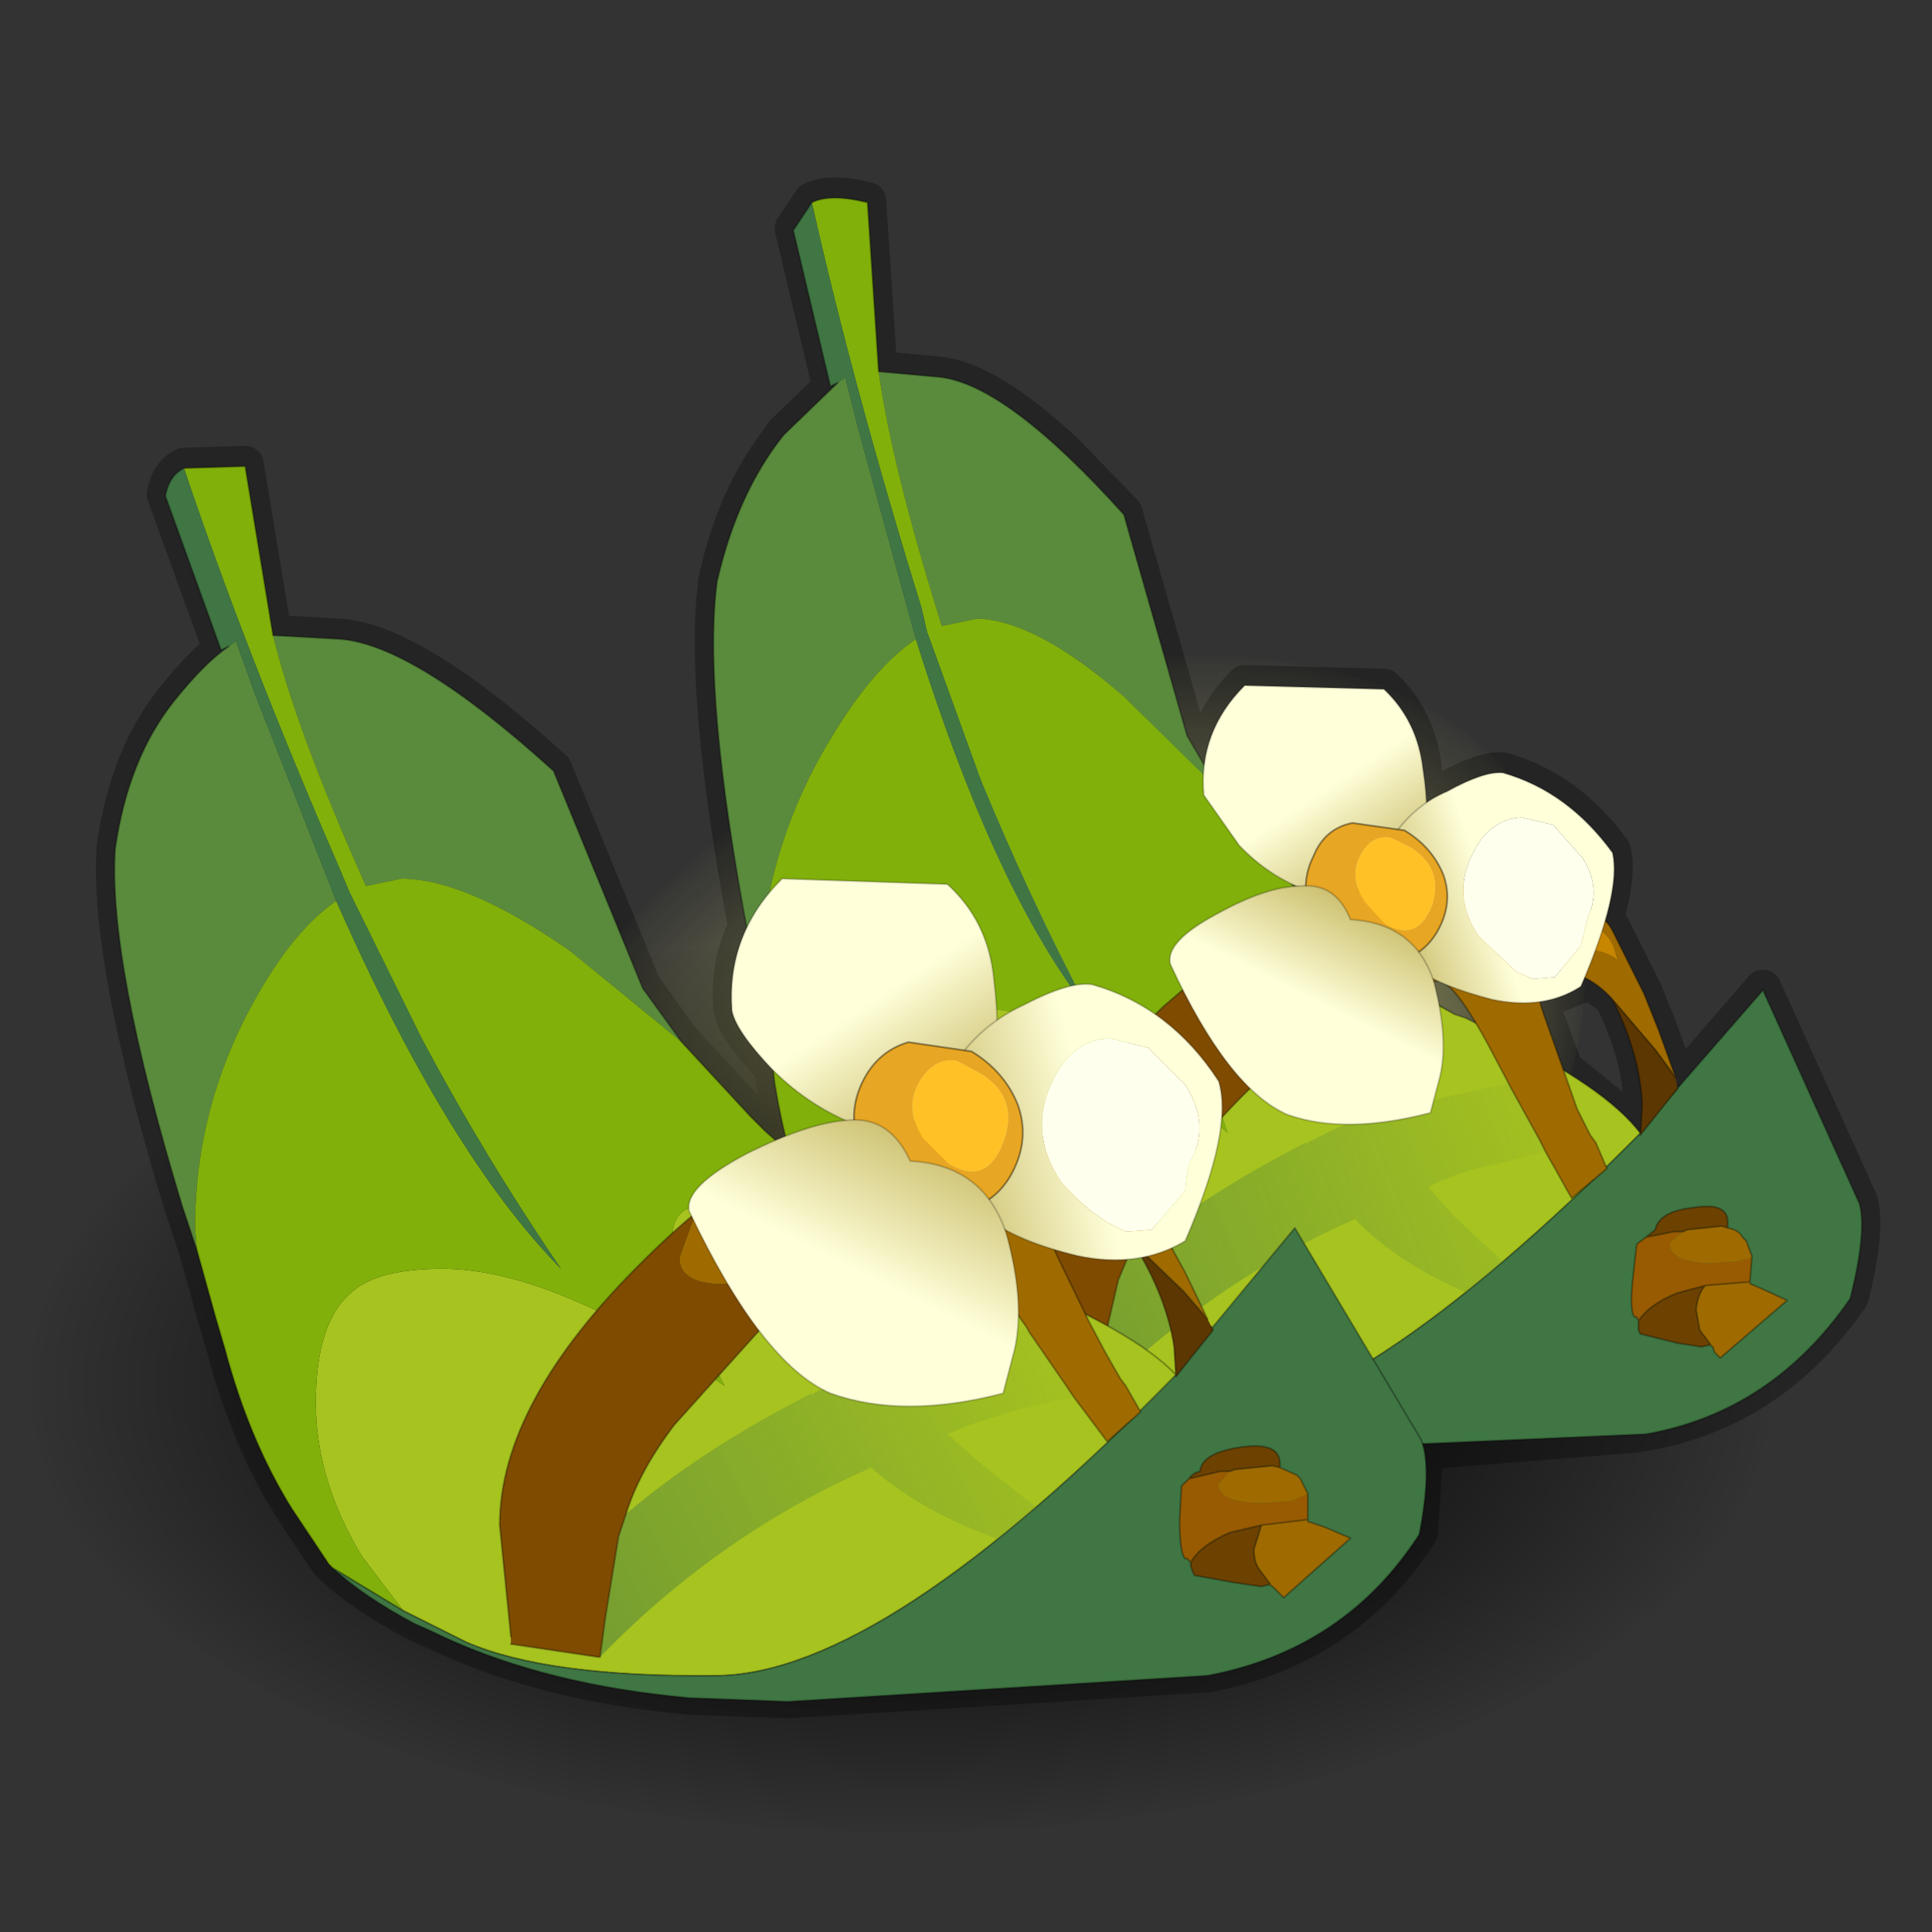 <?xml version="1.0" encoding="UTF-8" standalone="no"?>
<svg xmlns:xlink="http://www.w3.org/1999/xlink" height="520.0px" width="520.0px" xmlns="http://www.w3.org/2000/svg">
  <rect width="100%" height="100%" fill="#333333" stroke="none"/>
  <g transform="matrix(10.0, 0.0, 0.0, 10.0, 0.0, 0.0)">
    <use height="52.0" transform="matrix(1.0, 0.0, 0.0, 1.0, 0.0, 0.0)" width="52.0" xlink:href="#sprite0"/>
  </g>
  <defs>
    <g id="sprite0" transform="matrix(1.0, 0.0, 0.0, 1.0, 0.0, 0.0)">
      <use height="52.0" transform="matrix(1.0, 0.0, 0.0, 1.0, 0.0, 0.0)" width="52.0" xlink:href="#sprite1"/>
      <use height="41.5" transform="matrix(1.0, 0.0, 0.0, 1.0, 2.6, 4.75)" width="48.0" xlink:href="#shape1"/>
      <use height="27.4" transform="matrix(0.415, 0.696, -1.004, 0.599, 35.8, 12.5)" width="27.4" xlink:href="#sprite2"/>
      <use height="44.0" transform="matrix(1.0, 0.0, 0.0, 1.0, 0.85, 5.3)" width="49.25" xlink:href="#shape3"/>
    </g>
    <g id="sprite1" transform="matrix(1.0, 0.0, 0.0, 1.0, 0.0, 0.0)">
      <use height="52.0" transform="matrix(1.0, 0.0, 0.0, 1.0, 0.0, 0.0)" width="52.0" xlink:href="#shape0"/>
    </g>
    <g id="shape0" transform="matrix(1.0, 0.0, 0.0, 1.0, 0.0, 0.0)">
      <path d="M52.0 0.0 L52.0 52.0 0.0 52.0 0.0 0.0 52.0 0.0" fill="#ffba2e" fill-opacity="0.0" fill-rule="evenodd" stroke="none"/>
    </g>
    <g id="shape1" transform="matrix(1.0, 0.0, 0.0, 1.0, -2.6, -4.75)">
      <path d="M43.15 25.0 L42.95 25.55 42.65 26.3 43.4 26.85 44.55 28.2 45.1 28.95 44.65 27.7 44.25 26.7 43.4 25.0 43.2 24.75 43.15 25.0 M42.65 26.3 L42.55 26.5 41.45 26.95 41.55 27.25 42.1 28.75 44.0 30.3 44.15 30.45 44.2 29.7 Q44.15 28.35 43.4 26.85 M40.45 33.9 L42.85 31.75 42.3 32.2 41.6 30.95 41.45 30.65 40.65 29.2 40.6 29.1 40.15 28.25 39.75 27.5 39.45 27.35 39.15 27.25 38.75 27.05 Q38.95 28.15 38.75 28.95 L38.5 29.9 36.15 30.2 34.65 29.95 33.65 29.25 32.9 30.1 32.85 30.3 32.3 32.35 31.9 33.35 31.55 33.55 31.9 34.2 32.35 35.15 32.5 35.45 32.3 35.2 31.85 34.7 30.95 33.75 30.75 33.8 31.55 35.8 31.6 36.2 31.65 36.95 31.65 37.0 32.65 35.75 32.65 35.7 34.0 34.05 M42.1 28.75 L42.15 28.95 42.45 29.8 42.8 30.5 42.95 30.7 43.25 31.4 44.0 30.6 44.15 30.45 44.15 30.5 45.15 29.25 47.45 26.6 50.05 32.35 Q50.25 33.1 49.8 34.9 47.7 37.95 44.3 38.55 L44.0 38.6 38.35 39.05 38.2 41.25 Q36.2 44.35 32.5 45.05 L21.2 45.75 18.55 45.65 18.05 45.6 Q14.35 45.2 11.6 43.85 L11.15 43.65 Q9.75 42.9 8.95 42.15 L8.85 42.05 7.85 40.55 Q6.7 38.7 6.05 36.25 L5.8 35.4 5.3 33.6 4.9 32.4 Q2.9 25.8 3.1 22.8 3.45 20.35 4.7 18.8 5.5 17.8 6.15 17.35 L5.95 17.45 4.45 13.3 Q4.55 12.75 4.95 12.55 L6.6 12.5 7.35 17.05 9.15 17.15 Q11.15 17.3 14.9 20.7 L17.3 26.55 18.35 28.0 20.2 30.0 20.6 30.4 20.9 30.65 21.15 30.55 20.85 29.1 20.85 28.8 20.8 28.75 Q19.8 27.7 19.7 27.15 19.6 25.95 20.1 24.95 18.9 18.55 19.3 15.6 19.75 13.55 20.75 12.15 L21.1 11.65 22.55 10.25 22.35 10.35 21.35 6.15 21.85 5.4 Q22.35 5.15 23.35 5.4 L23.65 9.95 25.3 10.1 Q26.6 10.25 28.65 12.15 L30.25 13.8 31.95 19.75 32.4 20.6 Q32.55 19.35 33.5 18.4 L37.25 18.5 Q38.15 19.35 38.3 20.65 L38.4 21.55 Q38.65 21.35 38.95 21.25 39.95 20.7 40.45 20.75 42.2 21.25 43.4 22.9 43.55 23.55 43.2 24.75 M44.3 33.25 L44.55 33.05 Q44.65 32.55 45.6 32.45 46.55 32.3 46.5 32.9 L46.5 33.0 Q46.8 33.05 46.9 33.25 L47.0 33.35 47.15 33.75 47.15 33.8 47.1 34.45 47.1 34.5 47.45 34.65 48.1 34.95 46.3 36.5 46.15 36.35 46.1 36.2 46.0 36.15 45.8 36.2 45.15 36.1 44.15 35.85 44.1 35.75 44.1 35.6 44.1 35.5 44.05 35.4 44.0 35.4 Q43.85 35.25 43.95 34.35 L44.05 33.45 44.1 33.4 44.3 33.25 45.05 33.1 45.3 33.1 45.4 33.05 46.35 32.95 46.5 33.0 M46.0 36.15 L46.05 36.15 45.75 35.75 45.65 35.2 Q45.7 34.75 45.9 34.55 L45.15 34.75 Q44.4 35.05 44.1 35.5 M43.25 31.4 L42.85 31.75 M45.9 34.55 L47.1 34.45 M20.1 24.95 L20.7 24.0 21.05 23.6 25.5 23.75 Q26.6 24.75 26.75 26.3 L26.85 27.15 26.85 27.4 27.2 27.2 27.55 27.0 Q28.3 26.6 28.85 26.5 L28.95 26.5 29.4 26.45 Q30.35 26.7 31.1 27.25 L31.3 27.05 31.85 26.6 31.5 25.9 Q31.35 25.3 32.75 24.55 34.0 23.85 34.85 23.8 L34.8 23.75 33.35 22.7 32.4 21.35 32.4 20.75 32.4 20.6 M34.85 23.8 L34.9 23.8 34.8 23.75 M34.9 23.8 L35.0 23.8 35.15 23.8 35.35 23.0 Q35.65 22.25 36.4 22.1 L37.7 22.25 38.4 21.55 M35.15 23.8 L35.65 23.9 35.9 24.05 36.35 24.7 Q37.55 24.75 38.2 25.6 L38.75 24.9 Q39.05 24.25 38.9 23.65 L38.85 23.5 Q38.55 22.75 37.8 22.3 L37.7 22.25 M27.9 40.55 L30.05 38.6 30.15 38.5 29.8 38.75 28.9 37.55 28.7 37.25 27.7 35.8 27.65 35.7 27.4 35.4 27.4 35.75 27.3 36.3 27.0 37.45 Q24.3 38.15 22.35 37.45 L22.1 37.35 Q21.25 36.85 20.4 35.75 L19.25 36.9 19.15 37.05 18.15 38.3 Q17.2 39.55 16.85 40.7 L16.65 41.3 16.3 43.45 16.15 44.55 16.1 44.55 13.75 44.0 13.45 41.0 Q13.45 38.3 16.05 35.25 L17.3 33.9 18.1 33.15 18.65 32.7 18.55 32.55 18.55 32.5 Q18.5 31.85 20.1 31.0 L20.9 30.65 M20.4 35.75 L19.6 34.5 18.65 32.8 18.65 32.7 M8.95 42.15 L10.85 43.3 12.55 44.15 Q14.75 45.1 19.3 45.05 22.35 45.0 26.85 41.4 M38.2 25.6 L38.45 25.95 38.6 26.3 38.7 26.35 39.0 26.5 40.15 26.85 41.45 26.95 M38.6 26.3 L38.6 26.35 38.7 26.35 M38.6 26.35 L38.6 26.4 38.75 27.05 M39.75 27.5 L39.0 26.5 M31.1 27.25 Q32.05 27.95 32.8 29.05 L32.9 30.1 M33.65 29.25 Q32.75 28.35 31.85 26.6 M31.55 33.55 L30.95 33.75 M30.9 36.3 L31.65 36.95 30.7 37.95 30.25 38.4 30.15 38.5 M39.45 34.75 L37.0 36.5 38.25 38.7 38.35 39.05 M35.1 33.45 L37.0 36.5 M26.85 27.4 L26.0 28.2 26.15 28.25 Q27.05 28.8 27.4 29.7 L27.55 30.45 27.5 30.7 27.3 31.4 26.7 32.2 26.65 32.25 27.05 33.05 28.4 33.6 29.0 33.75 30.35 33.85 30.75 33.8 M26.0 28.2 L24.45 28.0 Q23.8 28.2 23.4 28.8 L23.2 29.1 Q22.95 29.6 23.0 30.1 L23.1 30.1 23.45 30.15 23.75 30.3 Q24.2 30.55 24.5 31.2 25.9 31.25 26.6 32.2 L26.65 32.25 M20.85 28.8 Q21.7 29.65 22.8 30.1 L22.85 30.1 23.0 30.1 M21.15 30.55 L22.8 30.1 M30.7 37.95 L30.3 37.25 30.15 37.05 30.1 37.0 29.75 36.35 29.7 36.2 29.3 35.5 28.5 33.85 28.4 33.6 M27.05 33.05 L27.1 33.2 Q27.45 34.4 27.4 35.4 M30.35 33.85 L30.1 34.4 29.8 35.65 29.7 36.2 M36.35 41.35 L34.55 42.95 34.4 42.8 34.25 42.65 34.15 42.6 33.95 42.65 33.25 42.55 32.15 42.35 32.1 42.25 32.05 42.1 32.05 42.0 31.95 41.9 31.9 41.9 Q31.75 41.75 31.75 40.85 L31.8 39.95 31.85 39.9 32.0 39.75 Q32.1 39.6 32.3 39.55 32.35 39.05 33.4 38.9 34.45 38.75 34.45 39.35 L34.45 39.45 34.9 39.65 35.0 39.75 35.2 40.15 35.2 40.85 35.2 40.9 35.65 41.05 36.35 41.35 M32.0 39.75 L32.85 39.55 33.1 39.55 33.25 39.5 34.25 39.4 34.45 39.45 M34.15 42.6 L34.2 42.6 33.9 42.2 Q33.75 42.0 33.75 41.65 L33.95 41.0 33.1 41.2 Q32.3 41.55 32.05 42.0 M33.95 41.0 L35.2 40.85" fill="none" stroke="#000000" stroke-linecap="round" stroke-linejoin="round" stroke-opacity="0.302" stroke-width="1.0"/>
    </g>
    <g id="sprite2" transform="matrix(1.0, 0.0, 0.0, 1.0, 0.0, 0.0)">
      <use height="27.4" transform="matrix(1.0, 0.0, 0.0, 1.0, 0.0, 0.0)" width="27.4" xlink:href="#shape2"/>
    </g>
    <g id="shape2" transform="matrix(1.0, 0.0, 0.0, 1.0, 0.0, 0.0)">
      <path d="M13.7 27.4 Q8.05 27.4 4.0 23.35 0.0 19.35 0.0 13.7 0.0 8.05 4.0 4.0 8.05 0.0 13.7 0.0 19.35 0.0 23.35 4.0 27.4 8.05 27.4 13.7 27.4 19.35 23.35 23.35 19.35 27.4 13.7 27.4" fill="url(#gradient0)" fill-rule="evenodd" stroke="none"/>
    </g>
    <radialGradient cx="0" cy="0" fx="476.8" fy="0" gradientTransform="matrix(0.017, 0.0, 0.0, 0.017, 13.7, 13.7)" gradientUnits="userSpaceOnUse" id="gradient0" r="819.2" spreadMethod="pad">
      <stop offset="0.0" stop-color="#ffff99"/>
      <stop offset="1.0" stop-color="#ffff99" stop-opacity="0.0"/>
    </radialGradient>
    <g id="shape3" transform="matrix(1.0, 0.0, 0.0, 1.0, -0.85, -5.3)">
      <path d="M47.65 37.3 Q47.65 42.25 40.8 45.8 33.9 49.3 24.25 49.3 14.6 49.3 7.7 45.8 0.85 42.25 0.85 37.3 0.85 32.3 7.7 28.8 14.6 25.25 24.25 25.25 33.9 25.25 40.8 28.8 47.65 32.3 47.65 37.3" fill="url(#gradient1)" fill-rule="evenodd" stroke="none"/>
      <path d="M39.15 27.3 L39.3 27.35 39.45 27.4 39.75 27.55 40.3 27.85 Q43.2 29.25 44.15 30.5 36.35 38.35 32.25 38.3 28.1 38.2 26.15 37.2 L24.7 36.3 23.8 34.85 Q22.8 32.75 23.0 30.65 23.2 28.45 24.15 27.7 24.85 27.1 26.4 27.15 29.15 27.2 33.05 30.5 L32.45 28.75 Q32.05 27.35 32.1 26.45 32.2 25.8 32.65 25.65 L33.65 25.6 Q36.0 25.65 39.15 27.3" fill="#a7c31f" fill-rule="evenodd" stroke="none"/>
      <path d="M20.4 26.45 L20.15 25.25 Q18.9 18.65 19.3 15.65 19.85 13.25 21.1 11.7 L22.55 10.3 22.75 10.15 23.1 11.55 24.65 17.2 Q23.55 17.95 22.5 19.65 20.7 22.5 20.45 25.85 L20.4 26.45 M23.65 10.0 L25.3 10.15 Q27.1 10.35 30.25 13.85 L31.95 19.8 32.8 21.25 30.25 18.75 Q27.9 16.7 26.3 16.65 L25.35 16.85 Q24.0 12.55 23.65 10.0" fill="#5a8b3d" fill-rule="evenodd" stroke="none"/>
      <path d="M23.05 35.1 L22.95 35.0 22.15 33.5 Q21.25 31.6 20.85 29.15 L20.75 28.3 20.4 26.45 20.45 25.85 Q20.7 22.5 22.5 19.65 23.55 17.95 24.65 17.2 26.8 24.05 29.3 27.2 27.7 24.15 26.4 21.0 L24.95 17.0 24.8 16.35 Q23.0 10.55 21.85 5.45 22.35 5.2 23.35 5.45 L23.65 10.0 Q24.0 12.55 25.35 16.85 L26.3 16.65 Q27.9 16.7 30.25 18.75 L32.8 21.25 34.3 23.25 34.65 23.65 35.65 24.8 Q36.75 25.95 39.15 27.3 36.0 25.65 33.65 25.6 L32.65 25.65 Q32.2 25.8 32.1 26.45 32.05 27.35 32.45 28.75 L33.05 30.5 Q29.15 27.2 26.4 27.15 24.85 27.1 24.15 27.7 23.2 28.45 23.0 30.65 22.8 32.75 23.8 34.85 L24.7 36.3 23.05 35.1" fill="#81b00a" fill-rule="evenodd" stroke="none"/>
      <path d="M44.15 30.5 L44.75 29.75 47.45 26.65 50.05 32.4 Q50.25 33.15 49.8 34.95 47.7 38.0 44.3 38.6 L33.95 39.05 31.5 38.85 31.05 38.8 Q27.7 38.3 25.3 36.9 L24.9 36.65 23.05 35.1 24.7 36.3 26.15 37.2 Q28.1 38.2 32.25 38.3 36.35 38.35 44.15 30.5 M22.55 10.3 L22.35 10.4 21.35 6.2 21.85 5.45 Q23.0 10.55 24.8 16.35 L24.95 17.0 26.4 21.0 Q27.7 24.15 29.3 27.2 26.8 24.05 24.65 17.2 L23.1 11.55 22.75 10.15 22.55 10.3" fill="#3f7643" fill-rule="evenodd" stroke="none"/>
      <path d="M44.15 30.5 L44.75 29.75 47.45 26.65 50.05 32.4 Q50.25 33.15 49.8 34.95 47.7 38.0 44.3 38.6 L33.95 39.05 31.5 38.85 31.05 38.8 Q27.7 38.3 25.3 36.9 L24.9 36.65 23.05 35.1 22.95 35.0 22.15 33.5 Q21.25 31.6 20.85 29.15 L20.75 28.3 20.4 26.45 20.15 25.25 Q18.9 18.65 19.3 15.65 19.85 13.25 21.1 11.7 L22.55 10.3 22.35 10.4 21.35 6.2 21.85 5.45 Q22.35 5.2 23.35 5.45 L23.65 10.0 25.3 10.15 Q27.1 10.35 30.25 13.85 L31.95 19.8 32.8 21.25 34.3 23.25 34.65 23.65 35.65 24.8 Q36.75 25.95 39.15 27.3 L39.3 27.35 39.45 27.4 39.75 27.55 40.3 27.85 Q43.2 29.25 44.15 30.5 36.35 38.35 32.25 38.3 28.1 38.2 26.15 37.2 L24.7 36.3 23.05 35.1" fill="none" stroke="#000000" stroke-linecap="round" stroke-linejoin="round" stroke-opacity="0.302" stroke-width="0.05"/>
      <path d="M32.7 25.9 L32.95 25.65 32.7 25.9" fill="#5a8b3d" fill-rule="evenodd" stroke="none"/>
      <path d="M46.05 36.2 L46.0 36.2 46.05 36.2" fill="#3f7643" fill-rule="evenodd" stroke="none"/>
      <path d="M41.6 31.0 L40.2 31.35 Q39.45 31.5 39.0 31.7 38.7 31.8 38.45 31.95 L39.1 32.7 40.55 34.05 39.5 34.8 Q37.7 34.05 36.5 32.85 L36.5 32.8 Q32.6 34.5 29.4 37.7 L29.6 36.6 30.1 34.45 30.35 33.85 Q32.4 32.15 35.15 30.75 L35.15 30.8 35.2 30.75 36.0 30.35 36.5 30.15 38.8 29.55 40.6 29.15 40.65 29.25 41.45 30.7 41.6 31.0" fill="url(#gradient2)" fill-rule="evenodd" stroke="none"/>
      <path d="M32.95 25.65 Q33.1 25.45 33.3 25.35 35.85 23.4 37.9 23.45 L40.95 23.9 Q43.0 24.25 43.4 25.05 L44.25 26.75 44.65 27.75 45.1 29.0 44.55 28.25 43.4 26.9 Q42.8 26.2 41.7 26.0 41.15 26.15 41.55 27.3 L42.15 29.0 42.45 29.85 42.8 30.55 42.95 30.75 43.25 31.45 42.3 32.25 41.6 31.0 41.45 30.7 40.65 29.25 40.6 29.15 40.15 28.3 Q39.15 26.4 38.7 26.4 L37.85 26.5 36.35 27.15 33.25 27.75 Q32.2 27.7 32.3 27.0 L32.7 25.9 32.95 25.65 M43.55 25.85 L43.45 25.55 Q43.25 24.7 40.75 24.1 L37.6 23.6 36.85 23.75 Q35.0 24.3 35.15 24.8 L36.0 26.0 Q36.5 26.45 37.1 26.35 L39.0 25.85 41.6 25.5 Q43.1 25.45 43.55 25.85 M46.5 33.05 Q46.8 33.1 46.9 33.3 L47.0 33.4 47.15 33.8 47.15 33.85 46.75 33.95 46.0 34.0 Q44.9 33.95 44.95 33.45 L45.3 33.15 45.4 33.1 46.35 33.0 46.5 33.05 M47.1 34.5 L47.1 34.55 47.45 34.7 48.1 35.0 46.3 36.55 46.15 36.4 46.1 36.25 46.0 36.2 46.05 36.2 45.75 35.8 45.65 35.25 Q45.7 34.8 45.9 34.6 L47.1 34.5" fill="#9f6b00" fill-rule="evenodd" stroke="none"/>
      <path d="M43.55 25.85 Q43.1 25.45 41.6 25.5 L39.0 25.85 37.1 26.35 Q36.5 26.45 36.0 26.0 L35.15 24.8 Q35.0 24.3 36.85 23.75 L37.6 23.6 40.75 24.1 Q43.25 24.7 43.45 25.55 L43.55 25.85" fill="#c68600" fill-rule="evenodd" stroke="none"/>
      <path d="M29.4 37.7 L29.35 37.7 27.25 37.3 27.25 37.1 27.2 34.1 Q27.5 30.8 31.3 27.1 L32.7 25.9 32.3 27.0 Q32.2 27.7 33.25 27.75 L36.35 27.15 Q35.5 27.65 34.45 28.55 32.7 30.1 31.75 31.5 30.8 32.75 30.35 33.85 L30.1 34.45 29.6 36.6 29.4 37.7" fill="#7e4b01" fill-rule="evenodd" stroke="none"/>
      <path d="M47.15 33.85 L47.1 34.5 45.9 34.6 45.15 34.8 Q44.4 35.1 44.1 35.55 L44.05 35.45 44.0 35.45 Q43.85 35.3 43.95 34.4 L44.05 33.5 44.1 33.45 44.3 33.3 45.05 33.15 45.3 33.15 44.95 33.45 Q44.9 33.95 46.0 34.0 L46.75 33.95 47.15 33.85" fill="#985b01" fill-rule="evenodd" stroke="none"/>
      <path d="M45.1 29.0 L45.15 29.3 44.15 30.55 44.2 29.75 Q44.15 28.4 43.4 26.9 L44.55 28.25 45.1 29.0" fill="#5c3701" fill-rule="evenodd" stroke="none"/>
      <path d="M44.3 33.3 L44.55 33.1 Q44.65 32.6 45.6 32.5 46.55 32.35 46.5 32.95 L46.5 33.05 46.35 33.0 45.4 33.1 45.3 33.15 45.05 33.15 44.3 33.3 M46.0 36.2 L45.8 36.25 45.15 36.15 44.15 35.9 44.1 35.8 44.1 35.65 44.1 35.55 Q44.4 35.1 45.15 34.8 L45.9 34.6 Q45.7 34.8 45.65 35.25 L45.75 35.8 46.05 36.2 46.0 36.2" fill="#6d4201" fill-rule="evenodd" stroke="none"/>
      <path d="M32.95 25.65 Q33.1 25.45 33.3 25.35 35.85 23.4 37.9 23.45 L40.95 23.9 Q43.0 24.25 43.4 25.05 L44.25 26.75 44.65 27.75 45.1 29.0 44.55 28.25 43.4 26.9 Q42.8 26.2 41.7 26.0 41.15 26.15 41.55 27.3 L42.15 29.0 42.45 29.85 42.8 30.55 42.95 30.75 43.25 31.45 42.3 32.25 41.6 31.0 M45.15 29.3 L44.15 30.55 44.2 29.75 Q44.15 28.4 43.4 26.9 M29.4 37.7 L29.35 37.7 27.25 37.3 M27.25 37.1 L27.2 34.1 Q27.5 30.8 31.3 27.1 L32.7 25.9 32.95 25.65 M36.35 27.15 L37.85 26.5 38.7 26.4 Q39.15 26.4 40.15 28.3 L40.6 29.15 40.65 29.25 41.45 30.7 41.6 31.0 M44.3 33.3 L44.55 33.1 Q44.65 32.6 45.6 32.5 46.55 32.35 46.5 32.95 L46.5 33.05 Q46.8 33.1 46.9 33.3 L47.0 33.4 47.15 33.8 47.15 33.85 47.1 34.5 47.1 34.55 47.45 34.7 48.1 35.0 46.3 36.55 46.15 36.4 46.1 36.25 46.0 36.2 45.8 36.25 45.15 36.15 44.15 35.9 44.1 35.8 44.1 35.65 44.1 35.55 44.05 35.45 44.0 35.45 Q43.85 35.3 43.95 34.4 L44.05 33.5 44.1 33.45 44.3 33.3 45.05 33.15 45.3 33.15 45.4 33.1 46.35 33.0 46.5 33.05 M45.9 34.6 L45.15 34.8 Q44.4 35.1 44.1 35.55 M46.05 36.2 L45.75 35.8 45.65 35.25 Q45.7 34.8 45.9 34.6 L47.1 34.5 M46.05 36.2 L46.0 36.2 M30.35 33.85 L30.1 34.45 29.6 36.6 29.4 37.7 M36.35 27.15 Q35.5 27.65 34.45 28.55 32.7 30.1 31.75 31.5 30.8 32.75 30.35 33.85" fill="none" stroke="#000000" stroke-linecap="round" stroke-linejoin="round" stroke-opacity="0.302" stroke-width="0.05"/>
      <path d="M37.2 23.85 L38.3 22.7 Q38.5 22.0 38.3 20.7 38.15 19.4 37.25 18.55 L33.5 18.45 Q32.25 19.7 32.4 21.4 L33.35 22.75 Q34.15 23.6 35.25 24.0 L37.2 23.85" fill="url(#gradient3)" fill-rule="evenodd" stroke="none"/>
      <path d="M37.2 23.85 L35.25 24.0 Q34.15 23.6 33.35 22.75 L32.4 21.4 Q32.25 19.7 33.5 18.45 L37.25 18.55 Q38.15 19.4 38.3 20.7 38.5 22.0 38.3 22.7 L37.2 23.85 Z" fill="none" stroke="#000000" stroke-linecap="round" stroke-linejoin="round" stroke-opacity="0.2" stroke-width="0.05"/>
      <path d="M41.25 26.35 L41.85 26.3 42.55 25.45 42.75 24.65 Q43.1 23.9 42.6 23.1 L41.8 22.2 40.95 22.0 Q40.1 22.05 39.65 22.95 39.05 24.1 39.8 25.2 L40.8 26.15 41.25 26.35" fill="#ffffee" fill-rule="evenodd" stroke="none"/>
      <path d="M41.25 26.35 L40.8 26.15 39.8 25.2 Q39.05 24.1 39.65 22.95 40.1 22.05 40.95 22.0 L41.8 22.2 42.6 23.1 Q43.1 23.9 42.75 24.65 L42.55 25.45 41.85 26.3 41.25 26.35 M42.55 26.55 Q43.65 24.0 43.4 22.95 42.2 21.3 40.45 20.8 39.95 20.75 38.95 21.3 38.0 21.7 37.4 22.65 36.8 23.65 37.2 24.65 37.55 25.7 38.15 26.1 38.8 26.55 40.15 26.9 41.55 27.2 42.55 26.55" fill="url(#gradient4)" fill-rule="evenodd" stroke="none"/>
      <path d="M42.55 26.55 Q41.55 27.2 40.15 26.9 38.8 26.55 38.15 26.1 37.55 25.7 37.2 24.65 36.8 23.65 37.4 22.65 38.0 21.7 38.95 21.3 39.95 20.75 40.45 20.8 42.2 21.3 43.4 22.95 43.65 24.0 42.55 26.55 Z" fill="none" stroke="#000000" stroke-linecap="round" stroke-linejoin="round" stroke-opacity="0.2" stroke-width="0.05"/>
      <path d="M37.25 24.85 L36.75 24.3 Q36.3 23.65 36.6 23.05 36.9 22.45 37.45 22.55 L37.95 22.8 Q38.85 23.35 38.55 24.35 38.15 25.4 37.25 24.85 M38.75 24.95 Q39.1 24.25 38.85 23.55 38.55 22.8 37.8 22.35 L36.4 22.15 Q35.65 22.3 35.35 23.05 35.0 23.75 35.25 24.5 35.55 25.2 36.3 25.65 L37.7 25.85 Q38.4 25.65 38.75 24.95" fill="#e7a623" fill-rule="evenodd" stroke="none"/>
      <path d="M37.25 24.85 Q38.15 25.4 38.55 24.35 38.85 23.35 37.95 22.8 L37.45 22.55 Q36.9 22.45 36.6 23.05 36.3 23.65 36.75 24.3 L37.25 24.85" fill="#ffc126" fill-rule="evenodd" stroke="none"/>
      <path d="M38.75 24.95 Q38.4 25.65 37.7 25.85 L36.3 25.65 Q35.55 25.2 35.25 24.5 35.0 23.75 35.35 23.05 35.65 22.3 36.4 22.15 L37.8 22.35 Q38.55 22.8 38.85 23.55 39.1 24.25 38.75 24.95 Z" fill="none" stroke="#000000" stroke-linecap="round" stroke-linejoin="round" stroke-opacity="0.4" stroke-width="0.05"/>
      <path d="M31.5 25.95 Q31.35 25.35 32.75 24.6 34.1 23.85 35.0 23.85 35.95 23.75 36.35 24.75 38.1 24.85 38.6 26.45 39.0 28.0 38.75 29.0 L38.5 29.95 Q36.2 30.55 34.65 30.0 33.05 29.3 31.5 25.95" fill="url(#gradient5)" fill-rule="evenodd" stroke="none"/>
      <path d="M31.5 25.95 Q31.35 25.35 32.75 24.6 34.1 23.85 35.0 23.85 35.95 23.75 36.35 24.75 38.1 24.85 38.6 26.45 39.0 28.0 38.75 29.0 L38.5 29.95 Q36.2 30.55 34.65 30.0 33.05 29.3 31.5 25.95 Z" fill="none" stroke="#000000" stroke-linecap="round" stroke-linejoin="round" stroke-opacity="0.2" stroke-width="0.05"/>
      <path d="M26.05 34.0 L26.2 34.05 26.55 34.2 27.15 34.45 Q30.5 35.8 31.65 37.0 23.8 45.05 19.3 45.1 14.75 45.15 12.55 44.2 L10.85 43.35 9.75 41.9 Q8.5 39.85 8.5 37.75 8.5 35.55 9.5 34.75 10.2 34.15 11.9 34.15 14.9 34.15 19.5 37.3 L18.65 35.6 Q18.1 34.2 18.1 33.3 18.1 32.65 18.6 32.5 L19.7 32.4 Q22.35 32.4 26.05 34.0" fill="#a7c31f" fill-rule="evenodd" stroke="none"/>
      <path d="M7.35 17.1 L9.15 17.2 Q11.15 17.35 14.9 20.75 L17.3 26.6 18.35 28.05 15.35 25.6 Q12.55 23.65 10.8 23.65 L9.85 23.85 Q7.95 19.6 7.35 17.1 M5.3 33.65 L4.9 32.45 Q2.9 25.85 3.1 22.85 3.45 20.4 4.7 18.85 5.5 17.85 6.15 17.4 L6.35 17.25 6.85 18.65 9.05 24.25 Q7.95 25.0 6.95 26.75 5.25 29.7 5.25 33.05 L5.3 33.65" fill="#5a8b3d" fill-rule="evenodd" stroke="none"/>
      <path d="M4.95 12.6 L6.6 12.55 7.35 17.1 Q7.95 19.6 9.85 23.85 L10.8 23.65 Q12.55 23.65 15.35 25.6 L18.35 28.05 20.2 30.05 20.6 30.45 21.85 31.55 Q23.2 32.7 26.05 34.0 22.35 32.4 19.7 32.4 L18.6 32.5 Q18.1 32.65 18.1 33.3 18.1 34.2 18.65 35.6 L19.5 37.3 Q14.9 34.15 11.9 34.15 10.2 34.15 9.5 34.75 8.5 35.55 8.5 37.75 8.5 39.85 9.75 41.9 L10.85 43.35 8.95 42.2 8.85 42.1 7.85 40.6 Q6.7 38.75 6.05 36.3 L5.8 35.45 5.3 33.65 5.25 33.05 Q5.25 29.7 6.95 26.75 7.95 25.0 9.05 24.25 12.05 31.05 15.1 34.15 13.05 31.15 11.35 27.95 L9.4 24.0 9.15 23.4 Q6.65 17.65 4.95 12.6" fill="#81b00a" fill-rule="evenodd" stroke="none"/>
      <path d="M31.65 37.0 L32.2 36.25 34.85 33.05 38.25 38.75 Q38.55 39.5 38.2 41.3 36.2 44.4 32.5 45.1 L21.2 45.8 18.55 45.7 18.05 45.65 Q14.35 45.25 11.6 43.9 L11.15 43.7 Q9.75 42.95 8.95 42.2 L10.85 43.35 12.55 44.2 Q14.75 45.15 19.3 45.1 23.8 45.05 31.65 37.0 M6.15 17.4 L5.95 17.5 4.45 13.35 Q4.55 12.8 4.95 12.6 6.65 17.65 9.15 23.4 L9.4 24.0 11.35 27.95 Q13.05 31.15 15.1 34.15 12.05 31.05 9.05 24.25 L6.85 18.65 6.35 17.25 6.15 17.4" fill="#3f7643" fill-rule="evenodd" stroke="none"/>
      <path d="M4.95 12.6 L6.6 12.55 7.35 17.1 9.15 17.2 Q11.15 17.35 14.9 20.75 L17.3 26.6 18.35 28.05 20.2 30.05 20.6 30.45 21.85 31.55 Q23.2 32.7 26.05 34.0 L26.2 34.05 26.55 34.2 27.15 34.45 Q30.5 35.8 31.65 37.0 L32.2 36.25 34.85 33.05 38.25 38.75 Q38.55 39.5 38.2 41.3 36.2 44.4 32.5 45.1 L21.2 45.8 18.55 45.7 18.05 45.65 Q14.35 45.25 11.6 43.9 L11.15 43.7 Q9.75 42.95 8.95 42.2 L8.85 42.1 7.85 40.6 Q6.7 38.75 6.05 36.3 L5.8 35.45 5.3 33.65 4.9 32.45 Q2.9 25.85 3.1 22.85 3.45 20.4 4.7 18.85 5.5 17.85 6.15 17.4 L5.95 17.5 4.45 13.35 Q4.55 12.8 4.95 12.6 M10.85 43.35 L12.55 44.2 Q14.75 45.15 19.3 45.1 23.8 45.05 31.65 37.0 M8.95 42.2 L10.85 43.35" fill="none" stroke="#000000" stroke-linecap="round" stroke-linejoin="round" stroke-opacity="0.302" stroke-width="0.05"/>
      <path d="M34.2 42.65 L34.15 42.65 34.2 42.65" fill="#3f7643" fill-rule="evenodd" stroke="none"/>
      <path d="M27.65 35.75 L27.7 35.85 28.7 37.3 28.9 37.6 27.35 37.95 26.1 38.35 25.5 38.6 26.35 39.35 28.0 40.65 26.95 41.45 Q24.9 40.75 23.5 39.55 L23.45 39.5 Q19.35 41.3 16.15 44.6 L16.3 43.5 16.65 41.35 16.85 40.75 Q18.9 39.0 21.85 37.5 L21.85 37.55 21.9 37.5 22.7 37.1 23.2 36.85 25.65 36.2 27.65 35.75" fill="url(#gradient6)" fill-rule="evenodd" stroke="none"/>
      <path d="M22.8 33.9 L19.5 34.55 Q18.3 34.55 18.3 33.85 L18.7 32.75 18.9 32.5 19.3 32.15 Q21.9 30.15 24.15 30.15 L27.55 30.5 Q29.8 30.8 30.35 31.6 L31.35 33.25 31.9 34.25 32.5 35.5 31.85 34.75 30.5 33.45 Q29.8 32.75 28.5 32.6 27.95 32.75 28.5 33.9 L29.3 35.55 29.75 36.4 30.15 37.1 30.3 37.3 30.7 38.0 29.8 38.8 28.9 37.6 28.7 37.3 27.7 35.85 27.65 35.75 27.05 34.9 Q25.75 33.05 25.3 33.05 L24.35 33.2 Q23.6 33.4 22.8 33.9 M30.55 32.4 L30.45 32.1 Q30.1 31.25 27.3 30.7 L23.85 30.3 23.05 30.45 Q21.05 31.1 21.3 31.55 L22.3 32.75 Q22.85 33.2 23.55 33.05 L25.55 32.5 28.4 32.1 Q30.0 32.0 30.55 32.4 M35.2 40.9 L35.2 40.95 35.65 41.1 36.35 41.4 34.55 43.0 34.4 42.85 34.25 42.7 34.15 42.65 34.2 42.65 33.9 42.25 Q33.75 42.05 33.75 41.7 L33.95 41.05 35.2 40.9 M34.45 39.5 L34.9 39.7 35.0 39.8 35.2 40.2 34.75 40.4 34.0 40.45 Q32.8 40.45 32.8 39.95 L33.1 39.6 33.25 39.55 34.25 39.45 34.45 39.5" fill="#9f6b00" fill-rule="evenodd" stroke="none"/>
      <path d="M30.55 32.4 Q30.0 32.0 28.4 32.1 L25.55 32.5 23.55 33.05 Q22.85 33.2 22.3 32.75 L21.3 31.55 Q21.05 31.1 23.05 30.45 L23.85 30.3 27.3 30.7 Q30.1 31.25 30.45 32.1 L30.55 32.4" fill="#c68600" fill-rule="evenodd" stroke="none"/>
      <path d="M18.9 32.5 L18.7 32.75 18.3 33.85 Q18.3 34.55 19.5 34.55 L22.8 33.9 20.85 35.35 18.15 38.35 Q17.2 39.6 16.85 40.75 L16.65 41.35 16.3 43.5 16.15 44.6 16.1 44.6 13.75 44.25 13.75 44.05 13.45 41.05 Q13.45 37.75 17.3 33.95 18.1 33.15 18.9 32.5" fill="#7e4b01" fill-rule="evenodd" stroke="none"/>
      <path d="M30.5 33.45 L31.85 34.75 32.5 35.5 32.6 35.7 32.65 35.8 31.65 37.05 31.6 36.25 Q31.4 34.9 30.5 33.45" fill="#5c3701" fill-rule="evenodd" stroke="none"/>
      <path d="M32.05 42.05 L31.95 41.95 31.9 41.95 Q31.75 41.8 31.75 40.9 L31.8 40.0 31.85 39.95 32.0 39.8 32.85 39.6 33.1 39.6 32.8 39.95 Q32.8 40.45 34.0 40.45 L34.75 40.4 35.2 40.2 35.2 40.9 33.95 41.05 33.1 41.25 Q32.3 41.6 32.05 42.05" fill="#985b01" fill-rule="evenodd" stroke="none"/>
      <path d="M34.15 42.65 L33.95 42.7 33.25 42.6 32.15 42.4 32.1 42.3 32.05 42.15 32.05 42.05 Q32.3 41.6 33.1 41.25 L33.95 41.05 33.75 41.7 Q33.75 42.05 33.9 42.25 L34.2 42.65 34.15 42.65 M32.0 39.8 Q32.1 39.65 32.3 39.6 32.35 39.1 33.4 38.95 34.45 38.8 34.45 39.4 L34.45 39.5 34.25 39.45 33.25 39.55 33.1 39.6 32.85 39.6 32.0 39.8" fill="#6d4201" fill-rule="evenodd" stroke="none"/>
      <path d="M22.8 33.9 Q23.6 33.4 24.35 33.2 L25.3 33.05 Q25.75 33.05 27.05 34.9 L27.65 35.75 27.7 35.85 28.7 37.3 28.9 37.6 29.8 38.8 30.7 38.0 30.3 37.3 30.15 37.1 29.75 36.4 29.3 35.55 28.5 33.9 Q27.95 32.75 28.5 32.6 29.8 32.75 30.5 33.45 L31.85 34.75 32.5 35.5 31.9 34.25 31.35 33.25 30.35 31.6 Q29.8 30.8 27.55 30.5 L24.15 30.15 Q21.9 30.15 19.3 32.15 L18.9 32.5 Q18.1 33.15 17.3 33.95 13.45 37.75 13.45 41.05 L13.75 44.05 M13.75 44.25 L16.1 44.6 16.15 44.6 16.3 43.5 16.65 41.35 16.85 40.75 Q17.2 39.6 18.15 38.35 L20.85 35.35 22.8 33.9 M32.6 35.7 L32.65 35.8 31.65 37.05 31.6 36.25 Q31.4 34.9 30.5 33.45 M35.2 40.9 L35.2 40.95 35.65 41.1 36.35 41.4 34.55 43.0 34.4 42.85 34.25 42.7 34.15 42.65 33.95 42.7 33.25 42.6 32.15 42.4 32.1 42.3 32.05 42.15 32.05 42.05 31.95 41.95 31.9 41.95 Q31.75 41.8 31.75 40.9 L31.8 40.0 31.85 39.95 32.0 39.8 Q32.1 39.65 32.3 39.6 32.35 39.1 33.4 38.95 34.45 38.8 34.45 39.4 L34.45 39.5 34.9 39.7 35.0 39.8 35.2 40.2 35.2 40.9 33.95 41.05 33.75 41.7 Q33.75 42.05 33.9 42.25 L34.2 42.65 34.15 42.65 M33.1 39.6 L33.25 39.55 34.25 39.45 34.45 39.5 M32.0 39.8 L32.85 39.6 33.1 39.6 M33.95 41.05 L33.1 41.25 Q32.3 41.6 32.05 42.05" fill="none" stroke="#000000" stroke-linecap="round" stroke-linejoin="round" stroke-opacity="0.302" stroke-width="0.05"/>
      <path d="M25.45 30.1 Q26.45 29.5 26.7 28.75 26.95 27.95 26.75 26.35 26.6 24.8 25.5 23.8 L21.05 23.65 Q19.55 25.15 19.7 27.2 19.8 27.75 20.8 28.8 21.8 29.8 23.1 30.3 L25.45 30.1" fill="url(#gradient7)" fill-rule="evenodd" stroke="none"/>
      <path d="M25.45 30.1 L23.1 30.3 Q21.8 29.8 20.8 28.8 19.8 27.75 19.7 27.2 19.55 25.15 21.05 23.65 L25.5 23.8 Q26.6 24.8 26.75 26.35 26.95 27.95 26.7 28.75 26.45 29.5 25.45 30.1 Z" fill="none" stroke="#000000" stroke-linecap="round" stroke-linejoin="round" stroke-opacity="0.2" stroke-width="0.05"/>
      <path d="M32.1 31.15 Q32.55 30.2 31.9 29.2 L30.9 28.2 29.9 27.95 Q28.9 27.95 28.35 29.05 27.65 30.45 28.55 31.8 29.1 32.45 29.8 32.9 L30.3 33.15 31.0 33.1 31.9 32.05 Q31.95 31.35 32.1 31.15" fill="#ffffee" fill-rule="evenodd" stroke="none"/>
      <path d="M31.9 33.4 Q33.2 30.4 32.8 29.1 31.5 27.1 29.4 26.5 28.8 26.4 27.55 27.05 26.35 27.6 25.65 28.7 25.0 29.9 25.4 31.1 25.85 32.35 26.6 32.8 27.35 33.4 29.0 33.8 30.65 34.15 31.9 33.4 M32.1 31.15 Q31.95 31.35 31.9 32.05 L31.0 33.1 30.3 33.15 29.8 32.9 Q29.1 32.45 28.55 31.8 27.65 30.45 28.35 29.05 28.9 27.95 29.9 27.95 L30.9 28.2 31.9 29.2 Q32.55 30.2 32.1 31.15" fill="url(#gradient8)" fill-rule="evenodd" stroke="none"/>
      <path d="M31.9 33.4 Q30.65 34.15 29.0 33.8 27.35 33.4 26.6 32.8 25.85 32.35 25.4 31.1 25.0 29.9 25.65 28.7 26.35 27.6 27.55 27.05 28.8 26.4 29.4 26.5 31.5 27.1 32.8 29.1 33.2 30.4 31.9 33.4 Z" fill="none" stroke="#000000" stroke-linecap="round" stroke-linejoin="round" stroke-opacity="0.2" stroke-width="0.05"/>
      <path d="M27.3 31.45 Q27.7 30.6 27.4 29.75 27.05 28.85 26.15 28.3 L24.45 28.05 Q23.6 28.3 23.2 29.15 22.8 30.0 23.15 30.85 23.45 31.75 24.3 32.25 L26.05 32.55 Q26.9 32.3 27.3 31.45 M25.5 31.3 L24.85 30.65 Q24.35 29.9 24.7 29.2 25.1 28.45 25.75 28.55 L26.4 28.9 Q27.45 29.55 27.0 30.75 26.55 31.95 25.5 31.3" fill="#e7a623" fill-rule="evenodd" stroke="none"/>
      <path d="M25.5 31.3 Q26.55 31.95 27.0 30.75 27.45 29.55 26.4 28.9 L25.75 28.55 Q25.1 28.45 24.7 29.2 24.35 29.9 24.85 30.65 L25.5 31.3" fill="#ffc126" fill-rule="evenodd" stroke="none"/>
      <path d="M27.3 31.45 Q26.9 32.3 26.05 32.55 L24.3 32.25 Q23.45 31.75 23.15 30.85 22.8 30.0 23.2 29.15 23.6 28.3 24.45 28.05 L26.15 28.3 Q27.05 28.85 27.4 29.75 27.7 30.6 27.3 31.45 Z" fill="none" stroke="#000000" stroke-linecap="round" stroke-linejoin="round" stroke-opacity="0.4" stroke-width="0.05"/>
      <path d="M18.55 32.6 Q18.4 31.95 20.1 31.05 21.8 30.2 22.85 30.15 23.95 30.05 24.5 31.25 26.5 31.35 27.1 33.25 27.6 35.1 27.3 36.35 L27.0 37.5 Q24.3 38.2 22.35 37.5 20.5 36.7 18.55 32.6" fill="url(#gradient9)" fill-rule="evenodd" stroke="none"/>
      <path d="M18.55 32.6 Q18.4 31.95 20.1 31.05 21.8 30.2 22.85 30.15 23.95 30.05 24.5 31.25 26.5 31.35 27.1 33.25 27.6 35.1 27.3 36.35 L27.0 37.5 Q24.3 38.2 22.35 37.5 20.5 36.7 18.55 32.6 Z" fill="none" stroke="#000000" stroke-linecap="round" stroke-linejoin="round" stroke-opacity="0.2" stroke-width="0.05"/>
    </g>
    <radialGradient cx="0" cy="0" fx="9.6" fy="0" gradientTransform="matrix(0.029, 0.0, 0.0, 0.015, 24.25, 37.3)" gradientUnits="userSpaceOnUse" id="gradient1" r="819.2" spreadMethod="pad">
      <stop offset="0.588" stop-color="#000000" stop-opacity="0.502"/>
      <stop offset="1.0" stop-color="#000000" stop-opacity="0.0"/>
    </radialGradient>
    <linearGradient gradientTransform="matrix(0.009, -0.004, 8.0E-4, 0.002, 35.2, 32.85)" gradientUnits="userSpaceOnUse" id="gradient2" spreadMethod="pad" x1="-819.2" x2="819.2">
      <stop offset="0.0" stop-color="#3f7643" stop-opacity="0.502"/>
      <stop offset="1.0" stop-color="#3f7543" stop-opacity="0.0"/>
    </linearGradient>
    <linearGradient gradientTransform="matrix(0.001, 0.002, 0.003, -0.002, 36.75, 22.7)" gradientUnits="userSpaceOnUse" id="gradient3" spreadMethod="pad" x1="-819.2" x2="819.2">
      <stop offset="0.0" stop-color="#ffffda"/>
      <stop offset="1.0" stop-color="#beaf53"/>
    </linearGradient>
    <linearGradient gradientTransform="matrix(-0.002, 5.0E-4, 0.001, 0.003, 38.45, 24.6)" gradientUnits="userSpaceOnUse" id="gradient4" spreadMethod="pad" x1="-819.2" x2="819.2">
      <stop offset="0.0" stop-color="#ffffda"/>
      <stop offset="1.0" stop-color="#beaf53"/>
    </linearGradient>
    <linearGradient gradientTransform="matrix(0.001, -0.002, -0.004, -0.002, 36.15, 25.3)" gradientUnits="userSpaceOnUse" id="gradient5" spreadMethod="pad" x1="-819.2" x2="819.2">
      <stop offset="0.0" stop-color="#ffffda"/>
      <stop offset="1.0" stop-color="#beaf53"/>
    </linearGradient>
    <linearGradient gradientTransform="matrix(0.009, -0.004, 0.001, 0.002, 22.05, 39.6)" gradientUnits="userSpaceOnUse" id="gradient6" spreadMethod="pad" x1="-819.2" x2="819.2">
      <stop offset="0.0" stop-color="#3f7643" stop-opacity="0.502"/>
      <stop offset="1.0" stop-color="#3f7543" stop-opacity="0.0"/>
    </linearGradient>
    <linearGradient gradientTransform="matrix(0.002, 0.002, 0.003, -0.002, 24.85, 28.75)" gradientUnits="userSpaceOnUse" id="gradient7" spreadMethod="pad" x1="-819.2" x2="819.2">
      <stop offset="0.0" stop-color="#ffffda"/>
      <stop offset="1.0" stop-color="#beaf53"/>
    </linearGradient>
    <linearGradient gradientTransform="matrix(-0.003, 6.0E-4, 0.001, 0.004, 26.95, 31.05)" gradientUnits="userSpaceOnUse" id="gradient8" spreadMethod="pad" x1="-819.2" x2="819.2">
      <stop offset="0.0" stop-color="#ffffda"/>
      <stop offset="1.0" stop-color="#beaf53"/>
    </linearGradient>
    <linearGradient gradientTransform="matrix(0.001, -0.003, -0.004, -0.002, 24.2, 31.9)" gradientUnits="userSpaceOnUse" id="gradient9" spreadMethod="pad" x1="-819.2" x2="819.2">
      <stop offset="0.0" stop-color="#ffffda"/>
      <stop offset="1.0" stop-color="#beaf53"/>
    </linearGradient>
  </defs>
</svg>
